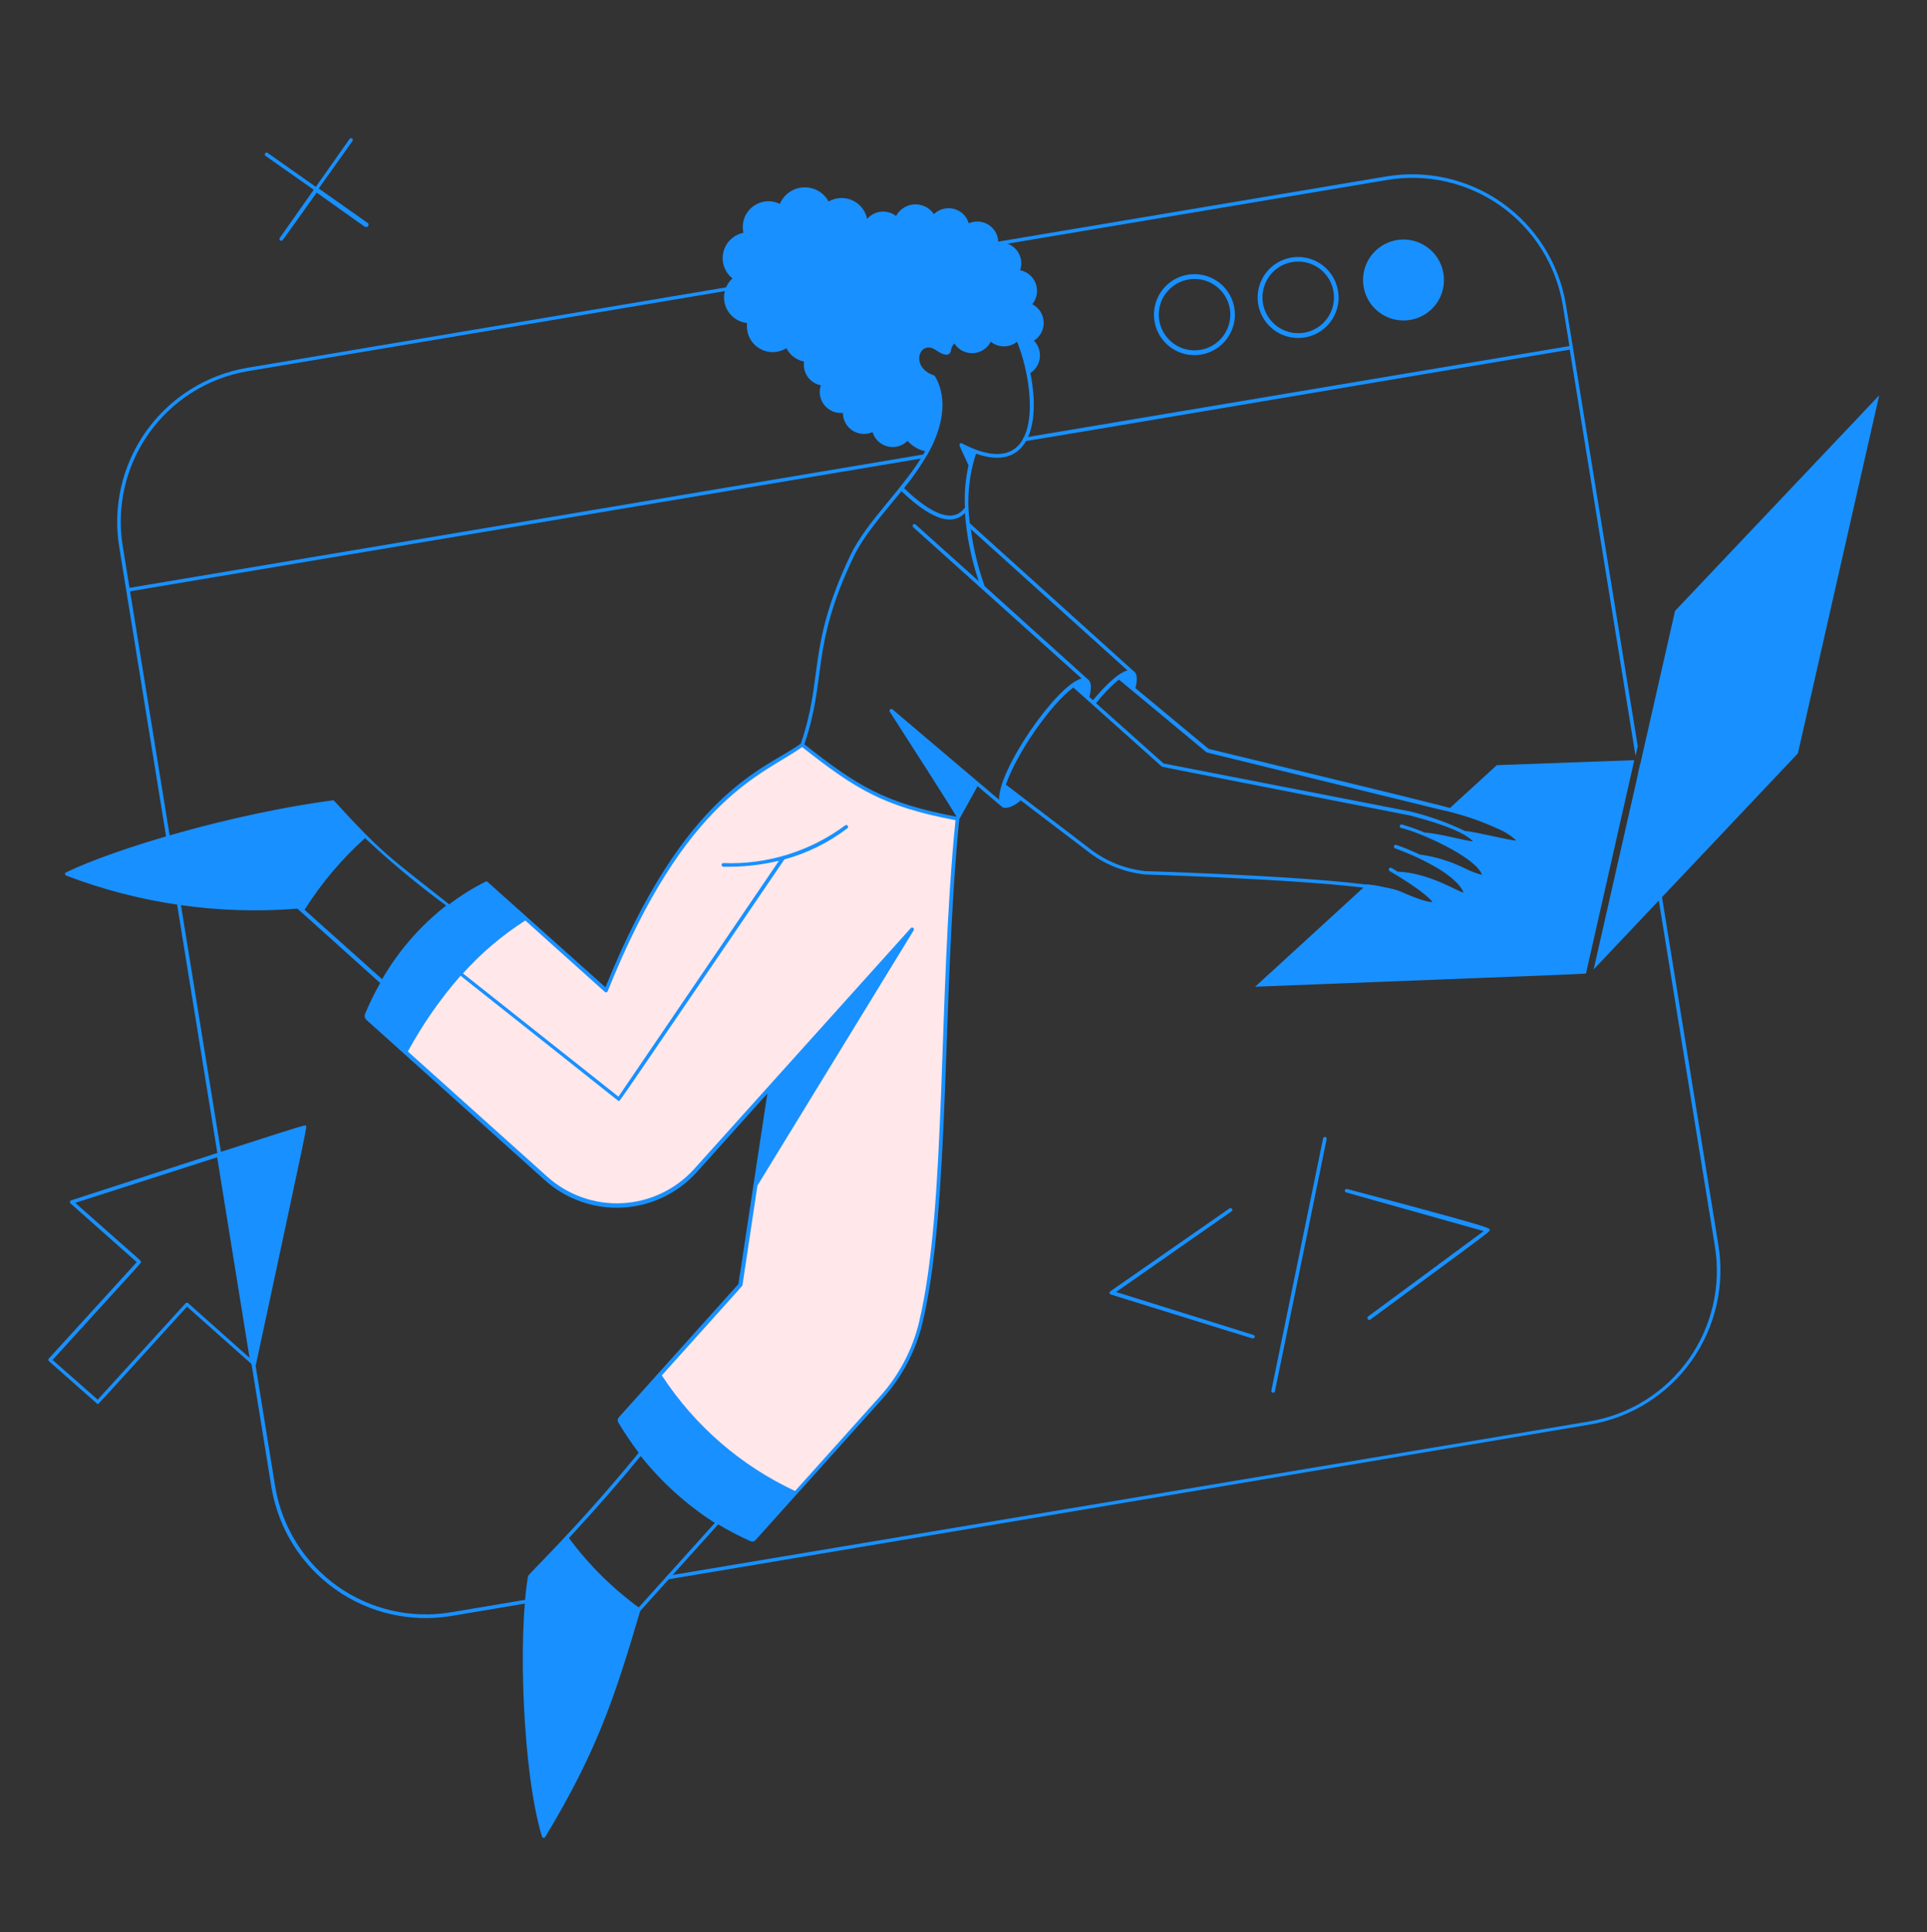 <svg width="400" height="401" viewBox="0 0 400 401" fill="none" xmlns="http://www.w3.org/2000/svg">
<rect x="0" y="0" width="400" height="401" fill="#333333" stroke="none"/>
<path d="M126.76 329.039L93.68 334.599C85.406 336.002 76.914 334.065 70.067 329.213C63.22 324.361 58.578 316.99 57.16 308.719L27 122.719L191.94 95.039C192.027 95.01 192.101 94.95 192.148 94.871C192.194 94.792 192.211 94.698 192.193 94.608C192.176 94.517 192.127 94.436 192.055 94.38C191.982 94.323 191.892 94.294 191.8 94.299L26.88 121.999L25.52 113.599C24.106 105.319 26.037 96.817 30.89 89.961C35.744 83.105 43.121 78.457 51.4 77.039L287.78 37.379C291.882 36.664 296.085 36.767 300.147 37.681C304.21 38.596 308.052 40.303 311.452 42.706C314.853 45.108 317.746 48.159 319.964 51.683C322.183 55.207 323.683 59.134 324.38 63.239L325.78 71.819L212.72 90.799C212.619 90.799 212.523 90.839 212.451 90.91C212.38 90.982 212.34 91.078 212.34 91.179C212.34 91.28 212.38 91.376 212.451 91.448C212.523 91.519 212.619 91.559 212.72 91.559C212.92 91.559 213.2 91.559 325.84 72.559L339.5 156.879L339.96 154.879L325.02 63.039C323.564 54.581 318.808 47.049 311.798 42.098C304.788 37.147 296.098 35.183 287.64 36.639L51.28 76.339C42.814 77.792 35.27 82.543 30.302 89.55C25.334 96.558 23.348 105.249 24.78 113.719L56.38 308.859C57.833 317.325 62.584 324.869 69.591 329.837C76.599 334.805 85.291 336.791 93.76 335.359L126.84 329.799C126.941 329.788 127.033 329.738 127.097 329.659C127.161 329.581 127.191 329.48 127.18 329.379C127.17 329.278 127.119 329.186 127.041 329.122C126.962 329.058 126.861 329.028 126.76 329.039Z" fill="#1890ff"/>
<path d="M356.68 258.279L340.5 158.479L340.04 160.479L355.94 258.479C357.337 266.753 355.394 275.243 350.538 282.085C345.683 288.928 338.311 293.565 330.04 294.979L138.56 327.039C138.475 327.068 138.403 327.126 138.356 327.203C138.31 327.28 138.292 327.371 138.307 327.46C138.321 327.549 138.367 327.63 138.435 327.688C138.503 327.747 138.59 327.779 138.68 327.779L330.18 295.619C338.636 294.161 346.17 289.415 351.136 282.418C356.101 275.421 358.095 266.742 356.68 258.279Z" fill="#1890ff"/>
<path d="M329.24 201.919L339.24 157.759L310.7 158.799L300.46 168.159C304.046 168.921 307.53 170.103 310.84 171.679C312.243 172.276 313.529 173.115 314.64 174.159C316.2 175.939 307.86 173.379 303.74 172.939C304.555 173.393 305.302 173.958 305.96 174.619C307.02 175.819 302.52 174.199 298.42 173.519C297.644 173.319 296.839 173.251 296.04 173.319C300.04 175.099 306.14 178.479 307.6 181.079C309.36 184.239 300.36 177.979 294.54 177.799C298.24 179.519 302.26 181.799 303.72 184.539C305.72 188.139 298.56 181.559 290.04 181.279C298.18 186.199 302.04 190.259 290.44 185.279C288.322 184.321 286.056 183.733 283.74 183.539L260.54 204.779C334.38 201.879 329.18 202.179 329.24 201.919Z" fill="#1890ff"/>
<path d="M347.7 126.779L330.8 201.199L373.2 156.359L390.08 82.039L347.7 126.779Z" fill="#1890ff"/>
<path d="M144.38 243.039C140.483 247.359 135.033 249.958 129.223 250.27C123.413 250.581 117.717 248.578 113.38 244.699L75.94 211.039C80.514 198.991 89.413 189.08 100.9 183.239L125.8 205.619C142.7 162.939 160.72 159.619 166.52 154.659C178.06 163.759 183.64 167.159 198.76 169.979C195 207.059 196.98 250.119 191.14 274.539C189.754 280.285 186.964 285.597 183.02 289.999L156.38 319.679C144.583 314.603 134.756 305.828 128.38 294.679L153.64 266.679L159.78 225.819C208.5 171.579 192.52 189.359 144.38 243.039Z" fill="#FFE7EA"/>
<path d="M315.26 173.779C314.087 172.693 312.733 171.82 311.26 171.199C305.94 168.579 304.78 168.519 250.88 155.419L235.7 142.819C236.16 140.959 236.04 139.759 235.32 139.279C235.12 139.139 236.16 140.039 201.32 108.619C200.641 103.765 201.078 98.819 202.6 94.159C213.3 97.919 216.1 88.499 213.88 77.419C214.424 77.068 214.882 76.6 215.223 76.049C215.563 75.498 215.776 74.878 215.847 74.235C215.918 73.591 215.844 72.94 215.632 72.329C215.42 71.717 215.074 71.16 214.62 70.699C215.269 70.288 215.798 69.713 216.153 69.032C216.508 68.351 216.676 67.588 216.642 66.821C216.607 66.053 216.371 65.309 215.956 64.662C215.541 64.016 214.963 63.49 214.28 63.139C214.757 62.555 215.074 61.858 215.202 61.115C215.33 60.372 215.264 59.608 215.011 58.898C214.758 58.189 214.325 57.556 213.756 57.062C213.186 56.568 212.499 56.23 211.76 56.079C211.999 55.39 212.061 54.652 211.939 53.933C211.817 53.213 211.516 52.536 211.064 51.965C210.611 51.392 210.022 50.944 209.35 50.66C208.678 50.375 207.946 50.265 207.22 50.339C207.222 49.613 207.042 48.897 206.698 48.258C206.353 47.619 205.854 47.076 205.246 46.678C204.638 46.281 203.94 46.042 203.216 45.983C202.492 45.923 201.765 46.046 201.1 46.339C200.885 45.618 200.489 44.965 199.948 44.442C199.408 43.919 198.742 43.544 198.014 43.353C197.287 43.163 196.523 43.162 195.795 43.352C195.068 43.542 194.401 43.917 193.86 44.439C193.418 43.783 192.814 43.252 192.107 42.897C191.4 42.543 190.613 42.377 189.823 42.415C189.033 42.453 188.266 42.694 187.596 43.115C186.927 43.537 186.377 44.123 186 44.819C185.111 44.134 183.993 43.816 182.876 43.932C181.76 44.047 180.73 44.587 180 45.439C179.833 44.597 179.467 43.807 178.933 43.135C178.399 42.463 177.712 41.928 176.93 41.574C176.148 41.22 175.293 41.057 174.436 41.1C173.578 41.143 172.743 41.389 172 41.819C171.495 40.888 170.738 40.119 169.815 39.6C168.891 39.081 167.841 38.834 166.783 38.886C165.725 38.938 164.704 39.288 163.836 39.895C162.969 40.503 162.291 41.343 161.88 42.319C160.973 41.873 159.958 41.693 158.953 41.8C157.948 41.908 156.994 42.299 156.202 42.927C155.41 43.556 154.813 44.396 154.48 45.35C154.147 46.305 154.091 47.334 154.32 48.319C153.317 48.519 152.391 49.002 151.653 49.711C150.915 50.42 150.395 51.325 150.156 52.32C149.916 53.315 149.966 54.358 150.3 55.325C150.634 56.292 151.238 57.144 152.04 57.779C151.278 58.473 150.733 59.372 150.471 60.368C150.209 61.364 150.24 62.415 150.561 63.394C150.883 64.372 151.48 65.237 152.282 65.884C153.084 66.531 154.056 66.932 155.08 67.039C154.952 68.046 155.113 69.068 155.543 69.987C155.972 70.906 156.654 71.684 157.509 72.23C158.364 72.777 159.356 73.07 160.37 73.075C161.385 73.08 162.38 72.797 163.24 72.259C163.599 72.97 164.115 73.59 164.749 74.072C165.383 74.553 166.119 74.884 166.9 75.039C166.735 76.15 167.005 77.281 167.653 78.197C168.302 79.114 169.278 79.745 170.38 79.959C170.149 80.65 170.095 81.389 170.223 82.106C170.35 82.824 170.656 83.498 171.112 84.067C171.567 84.636 172.158 85.082 172.831 85.363C173.503 85.645 174.235 85.754 174.96 85.679C174.961 86.409 175.143 87.127 175.492 87.768C175.84 88.409 176.343 88.953 176.955 89.351C177.567 89.748 178.268 89.986 178.996 90.044C179.723 90.101 180.454 89.976 181.12 89.679C181.338 90.401 181.74 91.054 182.285 91.575C182.831 92.095 183.503 92.465 184.234 92.648C184.965 92.832 185.732 92.822 186.459 92.621C187.185 92.419 187.848 92.033 188.38 91.499C189.346 92.578 190.626 93.326 192.04 93.639C187.78 101.239 179.92 108.059 176.46 115.359C167.46 134.339 170.96 140.639 166.22 154.339C158.66 159.759 142.22 163.979 125.68 204.899L101.22 183.039C101.143 182.97 101.044 182.932 100.94 182.932C100.837 182.932 100.737 182.97 100.66 183.039C98.054 184.363 95.571 185.915 93.24 187.679C80.62 177.679 79.62 177.399 69.38 166.219C69.339 166.171 69.286 166.135 69.226 166.113C69.167 166.092 69.102 166.087 69.04 166.099C48.2 168.879 24.1 176.039 13.74 181.039C13.67 181.064 13.608 181.11 13.565 181.171C13.522 181.231 13.498 181.304 13.498 181.379C13.498 181.454 13.522 181.527 13.565 181.588C13.608 181.649 13.67 181.695 13.74 181.719C29.031 187.548 45.429 189.891 61.74 188.579L78.92 204.019C77.745 206.07 76.703 208.194 75.8 210.379C75.703 210.602 75.679 210.851 75.733 211.088C75.787 211.326 75.916 211.54 76.1 211.699L113.1 244.939C117.509 248.892 123.305 250.935 129.218 250.62C135.13 250.305 140.677 247.658 144.64 243.259L159.28 226.959L153.28 266.479L128.48 294.119C128.342 294.268 128.256 294.457 128.234 294.659C128.212 294.861 128.257 295.065 128.36 295.239C129.653 297.4 131.062 299.49 132.58 301.499C119.5 317.499 109.7 326.579 109.6 327.139C107.48 339.639 108.5 368.099 112.5 381.139C112.521 381.208 112.561 381.27 112.616 381.317C112.67 381.364 112.737 381.394 112.809 381.405C112.88 381.415 112.953 381.405 113.018 381.376C113.084 381.347 113.14 381.299 113.18 381.239C123.58 363.959 127.34 353.239 132.88 334.359L149.08 316.359C151.243 317.668 153.488 318.837 155.8 319.859C155.973 319.93 156.162 319.947 156.344 319.908C156.527 319.868 156.692 319.775 156.82 319.639L183.3 290.159C187.287 285.713 190.105 280.345 191.5 274.539C197.3 250.259 195.5 206.699 199.12 170.019L202.92 163.159L207.96 167.419C208.74 168.119 210.76 167.199 211.86 166.099L226.38 177.139C229.735 179.59 233.686 181.095 237.82 181.499C238.28 181.499 284.08 182.919 290.28 185.619C292.474 186.762 294.838 187.546 297.28 187.939C297.86 187.939 297.96 187.719 298.06 187.559C298.62 186.459 294.62 183.559 291.54 181.719C298.62 182.559 303.54 186.859 304.48 185.719C304.8 185.379 304.48 184.779 304.24 184.259C302.349 181.654 299.813 179.586 296.88 178.259C301.28 179.279 306.2 182.259 307.72 182.259C308.34 182.259 308.72 181.779 308.16 180.799C306.66 178.119 302.16 175.599 298.26 173.799C301.36 174.319 304.68 175.279 305.9 175.279C306.76 175.279 306.94 174.739 306.46 174.179C306.191 173.881 305.896 173.607 305.58 173.359C308.66 173.899 312.82 174.979 314.46 174.979C315.62 175.039 315.78 174.379 315.26 173.779ZM234.04 139.139C231.74 139.699 228.4 143.479 226.88 145.319L226.14 144.659C226.14 144.439 227.02 141.739 225.76 140.939L204.38 121.639C203.023 117.8 202.058 113.833 201.5 109.799L234.04 139.139ZM192.58 94.219C195.46 89.179 196.98 82.919 194.06 78.059C194.04 78.02 194.011 77.986 193.977 77.958C193.943 77.931 193.903 77.911 193.86 77.899C188.78 76.219 190.86 70.339 194.24 72.639C195.44 73.479 197.02 74.259 197.38 72.819C197.436 72.238 197.69 71.695 198.1 71.279C198.513 71.927 199.09 72.454 199.772 72.808C200.454 73.161 201.217 73.328 201.985 73.291C202.752 73.255 203.496 73.016 204.141 72.6C204.787 72.183 205.311 71.603 205.66 70.919C206.434 71.541 207.397 71.88 208.39 71.88C209.383 71.88 210.346 71.541 211.12 70.919C213.54 76.799 215.62 88.459 211.12 92.719C208.72 94.939 204.88 94.719 199.68 92.019C199.44 91.879 198.96 92.019 199.28 92.739C199.6 93.459 199.98 94.259 201.04 96.579C200.403 99.446 200.154 102.386 200.3 105.319C197.3 109.539 191.46 104.939 187.66 101.319C189.476 99.079 191.12 96.706 192.58 94.219ZM63.22 188.819C66.699 183.303 70.926 178.295 75.78 173.939C81.106 178.941 86.73 183.616 92.62 187.939C87.244 192.128 82.728 197.317 79.32 203.219L63.22 188.819ZM132.58 333.599C127.054 329.558 122.171 324.703 118.1 319.199C123.56 313.319 128.62 307.519 133 302.179C137.325 307.623 142.522 312.313 148.38 316.059L132.58 333.599ZM190.78 274.379C189.42 280.062 186.672 285.319 182.78 289.679L165.04 309.439C153.76 304.178 144.179 295.864 137.38 285.439C154.98 265.839 154.1 266.899 154.12 266.699L157.22 246.059L189.68 193.039C189.716 192.96 189.724 192.87 189.702 192.786C189.68 192.701 189.63 192.627 189.559 192.575C189.489 192.523 189.403 192.498 189.315 192.502C189.228 192.506 189.145 192.541 189.08 192.599L144.1 242.599C140.268 246.847 134.908 249.403 129.195 249.706C123.482 250.01 117.881 248.037 113.62 244.219L84.66 218.219C87.719 212.593 91.387 207.321 95.6 202.499C130.64 230.239 128.28 228.499 128.48 228.499C128.68 228.499 128.14 229.299 162.82 178.359C167.565 177.067 172.014 174.866 175.92 171.879C175.989 171.815 176.031 171.727 176.038 171.633C176.046 171.539 176.018 171.446 175.961 171.371C175.904 171.297 175.821 171.246 175.728 171.229C175.636 171.212 175.54 171.23 175.46 171.279C168.167 176.7 159.241 179.466 150.16 179.119C150.059 179.119 149.963 179.159 149.892 179.23C149.82 179.302 149.78 179.398 149.78 179.499C149.78 179.6 149.82 179.697 149.892 179.768C149.963 179.839 150.059 179.879 150.16 179.879C154.044 179.963 157.923 179.546 161.7 178.639L128.38 227.599L96.1 202.019C99.899 197.792 104.251 194.099 109.04 191.039L125.58 205.879C125.625 205.914 125.677 205.938 125.733 205.949C125.789 205.96 125.846 205.957 125.901 205.942C125.956 205.926 126.006 205.898 126.047 205.859C126.089 205.82 126.121 205.772 126.14 205.719C142.38 165.239 158.38 160.839 166.5 155.039C177.56 163.739 183.3 167.359 198.34 170.219C194.64 207.039 196.56 250.139 190.78 274.379ZM207.4 165.979L185.26 147.219C185.19 147.162 185.102 147.131 185.011 147.133C184.921 147.135 184.834 147.169 184.767 147.23C184.699 147.29 184.655 147.373 184.643 147.462C184.631 147.552 184.651 147.643 184.7 147.719C197.58 167.719 198.56 169.499 198.56 169.499C183.62 166.679 177.94 163.099 166.96 154.459C171.7 140.599 168.18 134.559 177.12 115.699C179.34 111.019 183.36 106.579 187.12 101.939C190.84 105.479 196.72 110.159 200.3 106.479C200.653 111.294 201.614 116.045 203.16 120.619L190.06 108.859C189.7 108.519 189.2 109.079 189.56 109.419L224.52 140.819C219.3 142.119 207.06 159.979 207.4 165.979ZM305.76 174.599C304.42 174.599 298.9 172.959 295.76 172.799C294.2 172.143 292.604 171.575 290.98 171.099C290.886 171.087 290.791 171.111 290.713 171.166C290.635 171.221 290.581 171.303 290.561 171.396C290.541 171.489 290.557 171.586 290.605 171.668C290.652 171.75 290.729 171.811 290.82 171.839C294.44 172.599 306.38 177.839 307.64 181.579C306.454 181.26 305.301 180.825 304.2 180.279C301.218 178.779 298.008 177.786 294.7 177.339C292.48 176.299 290.54 175.559 289.78 175.339C289.693 175.324 289.603 175.34 289.527 175.385C289.45 175.429 289.391 175.498 289.36 175.581C289.329 175.664 289.329 175.756 289.358 175.839C289.387 175.923 289.444 175.993 289.52 176.039C293.52 177.459 302.28 181.319 303.8 185.259C302.18 184.819 296.54 181.139 290.14 180.899L288.84 180.119C288.753 180.069 288.649 180.055 288.551 180.081C288.454 180.108 288.371 180.172 288.32 180.259C288.27 180.347 288.256 180.451 288.283 180.548C288.309 180.646 288.373 180.729 288.46 180.779C294.14 184.099 297.02 186.519 297.32 187.219C297 187.219 295.64 187.219 290.56 184.959C284.24 182.219 239.72 180.839 237.86 180.799C233.864 180.399 230.047 178.943 226.8 176.579L208.8 162.839C211 156.419 217.98 146.279 222.8 142.679L241.1 159.039C241.3 159.219 239.5 158.779 292.66 169.239C296.38 170.219 303.44 172.179 305.76 174.599ZM304.04 172.439C300.462 170.722 296.715 169.382 292.86 168.439L241.52 158.439L227.52 145.939C228.915 144.136 230.504 142.493 232.26 141.039L250.48 156.159C250.48 156.159 296.62 167.439 299.02 168.039C303.155 168.928 307.179 170.269 311.02 172.039C312.392 172.614 313.651 173.427 314.74 174.439C313.38 174.459 307.16 172.779 304.04 172.439Z" fill="#1890ff"/>
<path d="M247.92 73.699C246.318 73.697 244.751 73.236 243.402 72.372C242.054 71.507 240.98 70.276 240.308 68.822C239.637 67.367 239.395 65.751 239.611 64.164C239.828 62.577 240.493 61.085 241.53 59.864C242.566 58.643 243.93 57.743 245.461 57.272C246.992 56.8 248.626 56.776 250.17 57.202C251.714 57.628 253.104 58.487 254.176 59.677C255.248 60.867 255.957 62.339 256.22 63.919C256.421 65.124 256.356 66.357 256.031 67.534C255.707 68.711 255.129 69.803 254.339 70.734C253.549 71.665 252.565 72.413 251.457 72.925C250.348 73.437 249.141 73.701 247.92 73.699ZM241.92 60.979C241.212 61.972 240.759 63.124 240.601 64.334C240.444 65.543 240.588 66.773 241.019 67.914C241.45 69.055 242.156 70.072 243.074 70.875C243.992 71.678 245.094 72.242 246.282 72.518C247.471 72.793 248.708 72.772 249.886 72.455C251.064 72.139 252.146 71.536 253.035 70.702C253.925 69.868 254.595 68.827 254.987 67.672C255.378 66.516 255.479 65.282 255.28 64.079C255.035 62.63 254.365 61.286 253.355 60.218C252.346 59.15 251.041 58.406 249.608 58.08C248.174 57.754 246.677 57.862 245.304 58.389C243.932 58.915 242.747 59.838 241.9 61.039L241.92 60.979Z" fill="#1890ff"/>
<path d="M269.44 70.139C267.838 70.136 266.271 69.676 264.922 68.812C263.574 67.947 262.5 66.716 261.829 65.261C261.157 63.807 260.915 62.191 261.131 60.604C261.348 59.017 262.013 57.525 263.05 56.304C264.086 55.083 265.45 54.183 266.981 53.712C268.512 53.24 270.146 53.216 271.69 53.642C273.234 54.068 274.624 54.927 275.696 56.117C276.768 57.307 277.477 58.779 277.74 60.359C277.944 61.564 277.883 62.799 277.559 63.978C277.235 65.156 276.658 66.25 275.867 67.181C275.076 68.113 274.091 68.861 272.981 69.372C271.871 69.883 270.662 70.145 269.44 70.139ZM263.44 57.419C262.732 58.412 262.279 59.564 262.122 60.774C261.964 61.983 262.108 63.213 262.539 64.354C262.97 65.495 263.676 66.512 264.594 67.315C265.512 68.118 266.614 68.682 267.802 68.958C268.991 69.233 270.228 69.212 271.406 68.895C272.584 68.579 273.666 67.976 274.556 67.142C275.445 66.308 276.115 65.267 276.507 64.112C276.898 62.956 276.999 61.722 276.8 60.519C276.564 59.065 275.901 57.714 274.895 56.639C273.889 55.563 272.586 54.811 271.151 54.478C269.716 54.146 268.214 54.248 266.838 54.772C265.461 55.295 264.271 56.217 263.42 57.419H263.44Z" fill="#1890ff"/>
<path d="M299.62 56.739C299.349 55.1 298.598 53.579 297.462 52.367C296.326 51.155 294.856 50.307 293.238 49.93C291.62 49.553 289.927 49.665 288.372 50.25C286.818 50.836 285.472 51.869 284.504 53.219C283.537 54.57 282.992 56.177 282.937 57.837C282.883 59.497 283.323 61.136 284.2 62.547C285.077 63.958 286.353 65.077 287.866 65.762C289.379 66.448 291.061 66.669 292.7 66.399C293.79 66.222 294.834 65.831 295.773 65.249C296.711 64.667 297.525 63.906 298.168 63.008C298.811 62.11 299.271 61.094 299.52 60.018C299.769 58.943 299.803 57.828 299.62 56.739Z" fill="#1890ff"/>
<path d="M76.16 46.159L66.16 39.119L73.2 29.219C73.236 29.14 73.244 29.05 73.222 28.966C73.2 28.881 73.15 28.807 73.079 28.755C73.009 28.704 72.923 28.678 72.835 28.682C72.748 28.686 72.665 28.721 72.6 28.779L65.56 38.779L55.56 31.739C55.16 31.439 54.72 32.059 55.12 32.359L65.12 39.379L58.08 49.379C58.04 49.435 58.016 49.501 58.011 49.57C58.006 49.639 58.019 49.708 58.05 49.769C58.081 49.831 58.128 49.883 58.186 49.92C58.244 49.957 58.311 49.977 58.38 49.979C58.68 49.979 58.22 50.479 65.74 39.979C76.26 47.459 75.74 47.099 75.86 47.099C75.985 47.139 76.12 47.128 76.237 47.068C76.353 47.008 76.44 46.904 76.48 46.779C76.52 46.654 76.509 46.519 76.449 46.403C76.389 46.287 76.285 46.199 76.16 46.159Z" fill="#1890ff"/>
<path d="M63.48 233.659C63.22 233.439 66.48 232.339 14.76 249.119C14.699 249.142 14.644 249.18 14.602 249.231C14.56 249.281 14.531 249.341 14.519 249.405C14.507 249.47 14.512 249.536 14.533 249.598C14.554 249.66 14.591 249.716 14.64 249.759L28.38 261.939L10.14 281.939C10.104 281.975 10.076 282.017 10.057 282.063C10.037 282.109 10.028 282.159 10.028 282.209C10.028 282.259 10.037 282.309 10.057 282.356C10.076 282.402 10.104 282.444 10.14 282.479C20.78 291.839 20.14 291.379 20.3 291.379C20.46 291.379 19.32 292.639 38.82 271.179L52.52 283.359C52.57 283.402 52.629 283.432 52.694 283.445C52.758 283.458 52.824 283.455 52.887 283.435C52.949 283.415 53.005 283.379 53.05 283.33C53.094 283.282 53.125 283.223 53.14 283.159C64.38 230.779 63.72 233.899 63.48 233.659ZM38.52 270.479L20.28 290.479L10.92 282.239C30.56 260.619 29.26 262.239 29.24 261.879C29.22 261.519 30.04 262.439 15.62 249.639L45.08 240.179L51.8 281.799L39.04 270.439C38.965 270.378 38.869 270.349 38.772 270.356C38.676 270.363 38.585 270.408 38.52 270.479Z" fill="#1890ff"/>
<path d="M260.04 277.759C259.84 277.759 259.86 277.759 230.52 268.639C230.457 268.608 230.404 268.559 230.367 268.499C230.33 268.439 230.31 268.37 230.31 268.299C230.31 268.229 230.33 268.159 230.367 268.099C230.404 268.039 230.457 267.991 230.52 267.959L255.26 250.759C255.342 250.722 255.434 250.716 255.52 250.74C255.606 250.764 255.681 250.818 255.731 250.892C255.781 250.967 255.804 251.056 255.794 251.145C255.785 251.234 255.745 251.317 255.68 251.379L231.68 268.139L260.14 277.039C260.187 277.046 260.233 277.062 260.274 277.086C260.315 277.11 260.351 277.142 260.38 277.18C260.409 277.218 260.43 277.261 260.442 277.308C260.454 277.354 260.457 277.402 260.45 277.449C260.444 277.497 260.428 277.542 260.404 277.583C260.379 277.624 260.347 277.66 260.309 277.689C260.271 277.718 260.228 277.739 260.182 277.751C260.136 277.763 260.087 277.766 260.04 277.759Z" fill="#1890ff"/>
<path d="M283.98 273.219L307.98 255.499L279.5 247.499C279.445 247.494 279.391 247.477 279.343 247.449C279.294 247.421 279.253 247.383 279.221 247.337C279.189 247.291 279.168 247.239 279.159 247.184C279.149 247.129 279.152 247.073 279.167 247.019C279.182 246.965 279.209 246.915 279.245 246.873C279.281 246.831 279.327 246.797 279.378 246.774C279.428 246.751 279.484 246.74 279.539 246.741C279.595 246.741 279.65 246.755 279.7 246.779C301.1 252.459 307 254.159 308.6 254.779C309.32 255.059 309.5 255.219 308.78 255.839C307.44 256.939 302.48 260.579 284.48 273.839C284.398 273.905 284.293 273.936 284.188 273.925C284.083 273.914 283.987 273.861 283.92 273.779C283.854 273.697 283.823 273.592 283.834 273.487C283.845 273.382 283.898 273.285 283.98 273.219Z" fill="#1890ff"/>
<path d="M263.9 288.619L274.64 236.259C274.66 236.161 274.717 236.075 274.799 236.019C274.881 235.963 274.982 235.941 275.08 235.959C275.18 235.983 275.266 236.044 275.322 236.13C275.377 236.215 275.398 236.319 275.38 236.419L264.64 288.779C264.612 288.87 264.551 288.947 264.469 288.995C264.387 289.043 264.29 289.058 264.197 289.038C264.104 289.018 264.022 288.964 263.967 288.886C263.912 288.809 263.888 288.713 263.9 288.619Z" fill="#1890ff"/>
</svg>
